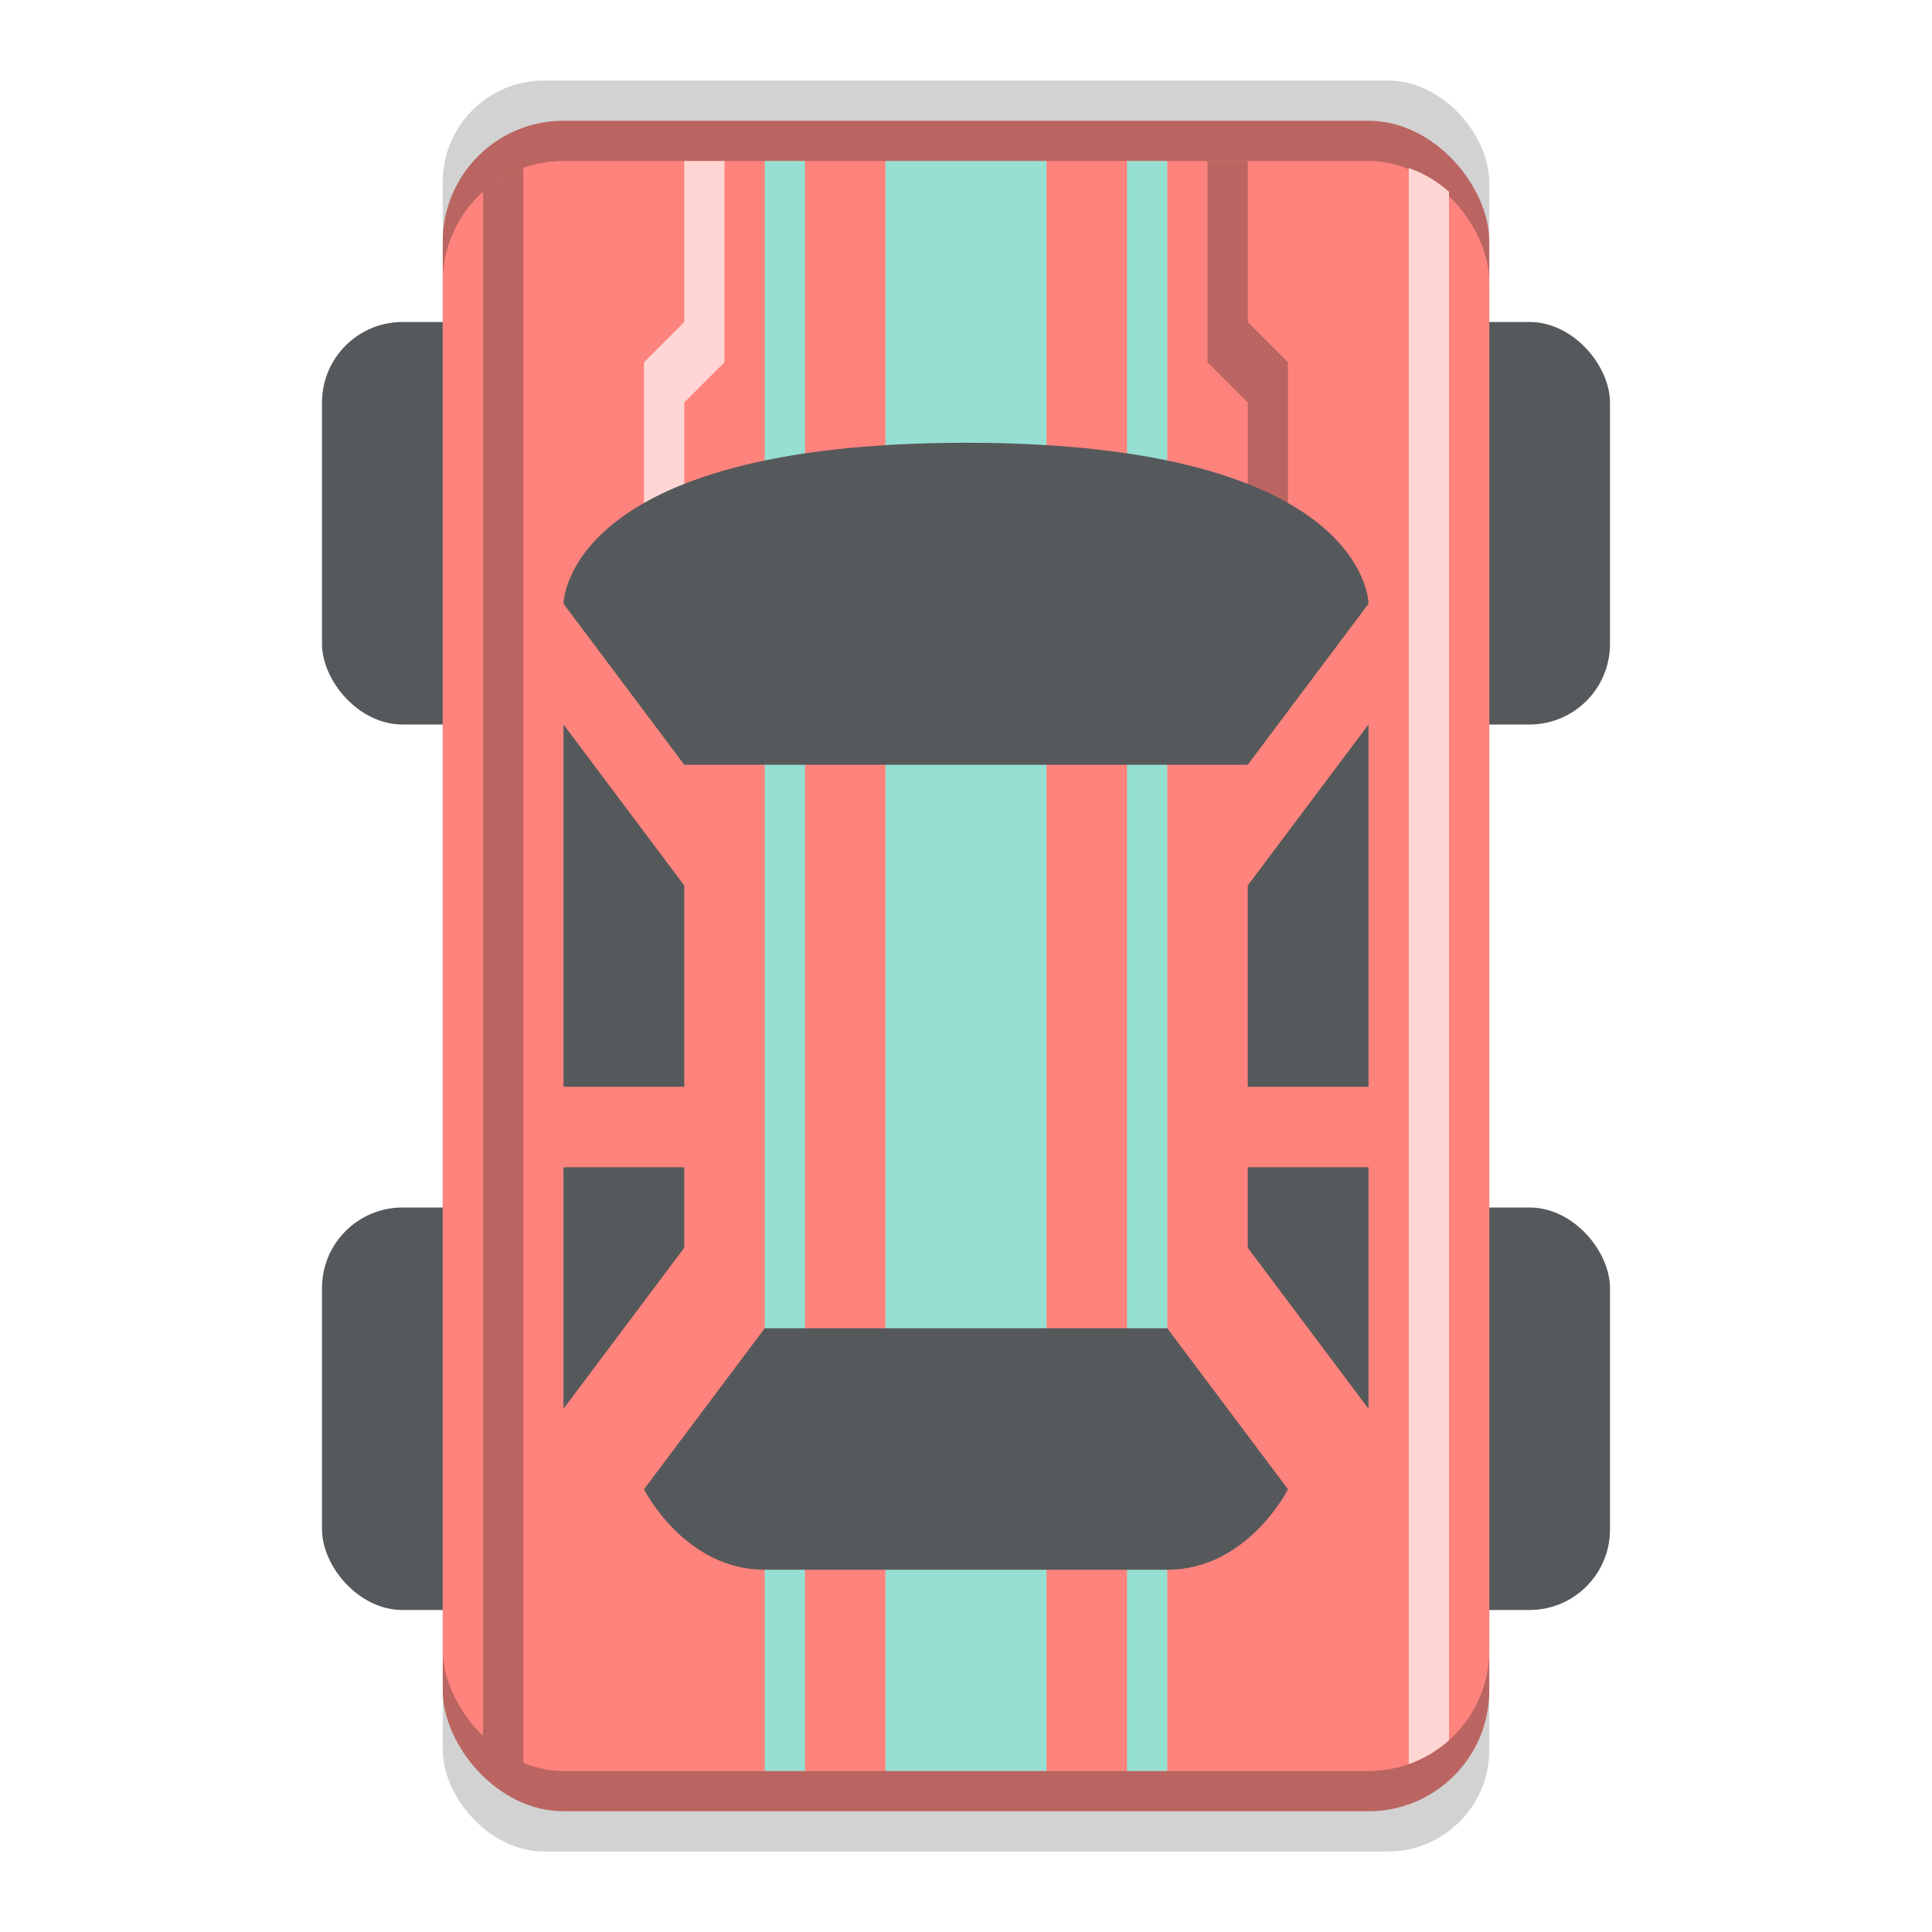 <svg xmlns="http://www.w3.org/2000/svg" width="192" height="192"><rect width="128" height="40" x="32" y="32" ry="8" style="fill:#56595b;paint-order:stroke fill markers"/><rect width="128" height="40" x="32" y="120" ry="8" style="fill:#56595b;paint-order:stroke fill markers"/><circle cx="96" cy="96" r="36.5" opacity=".63" style="fill:none;stroke-width:1;stroke:#b1b5bd"/><rect width="104" height="176" x="44" y="8" rx="10.079" style="fill:#d2d2d2;stroke-width:1.007"/><rect width="104" height="168" x="44" y="12" ry="12" style="fill:#ba6561;paint-order:stroke fill markers"/><rect width="104" height="160" x="44" y="16" ry="12" style="fill:#ff837d;paint-order:stroke fill markers"/><path d="M76 16h4v160h-4z" style="fill:#96dfd3;paint-order:stroke fill markers"/><path d="M88 16h16v160H88z" style="fill:#96dfd3;paint-order:stroke fill markers;stroke-width:.817"/><path d="M112 16h4v160h-4z" style="fill:#96dfd3;paint-order:stroke fill markers"/><path d="M128 64V36l-4-4V16h-4v20l4 4v24z" style="fill:#ba6561"/><path d="M64 64V36l4-4V16h4v20l-4 4v24z" style="fill:#ffd6d4"/><path d="M68 76h56l12-16s0-16-40-16-40 16-40 16zM56 72l12 16v20H56zM56 140l12-16v-8H56zM136 72l-12 16v20h12zM136 140l-12-16v-8h12zM76 132h40l12 16s-4 8-12 8H76c-8 0-12-8-12-8z" style="fill:#56595b"/><path d="M52 16.691a11.939 11.939 0 0 0-4 2.37v153.88a11.937 11.937 0 0 0 4 2.368V16.69z" style="fill:#ba6561;paint-order:stroke fill markers"/><path d="M140 16.691v158.62a11.939 11.939 0 0 0 4-2.37V19.062a11.938 11.938 0 0 0-4-2.368z" style="fill:#ffd6d4;paint-order:stroke fill markers"/></svg>